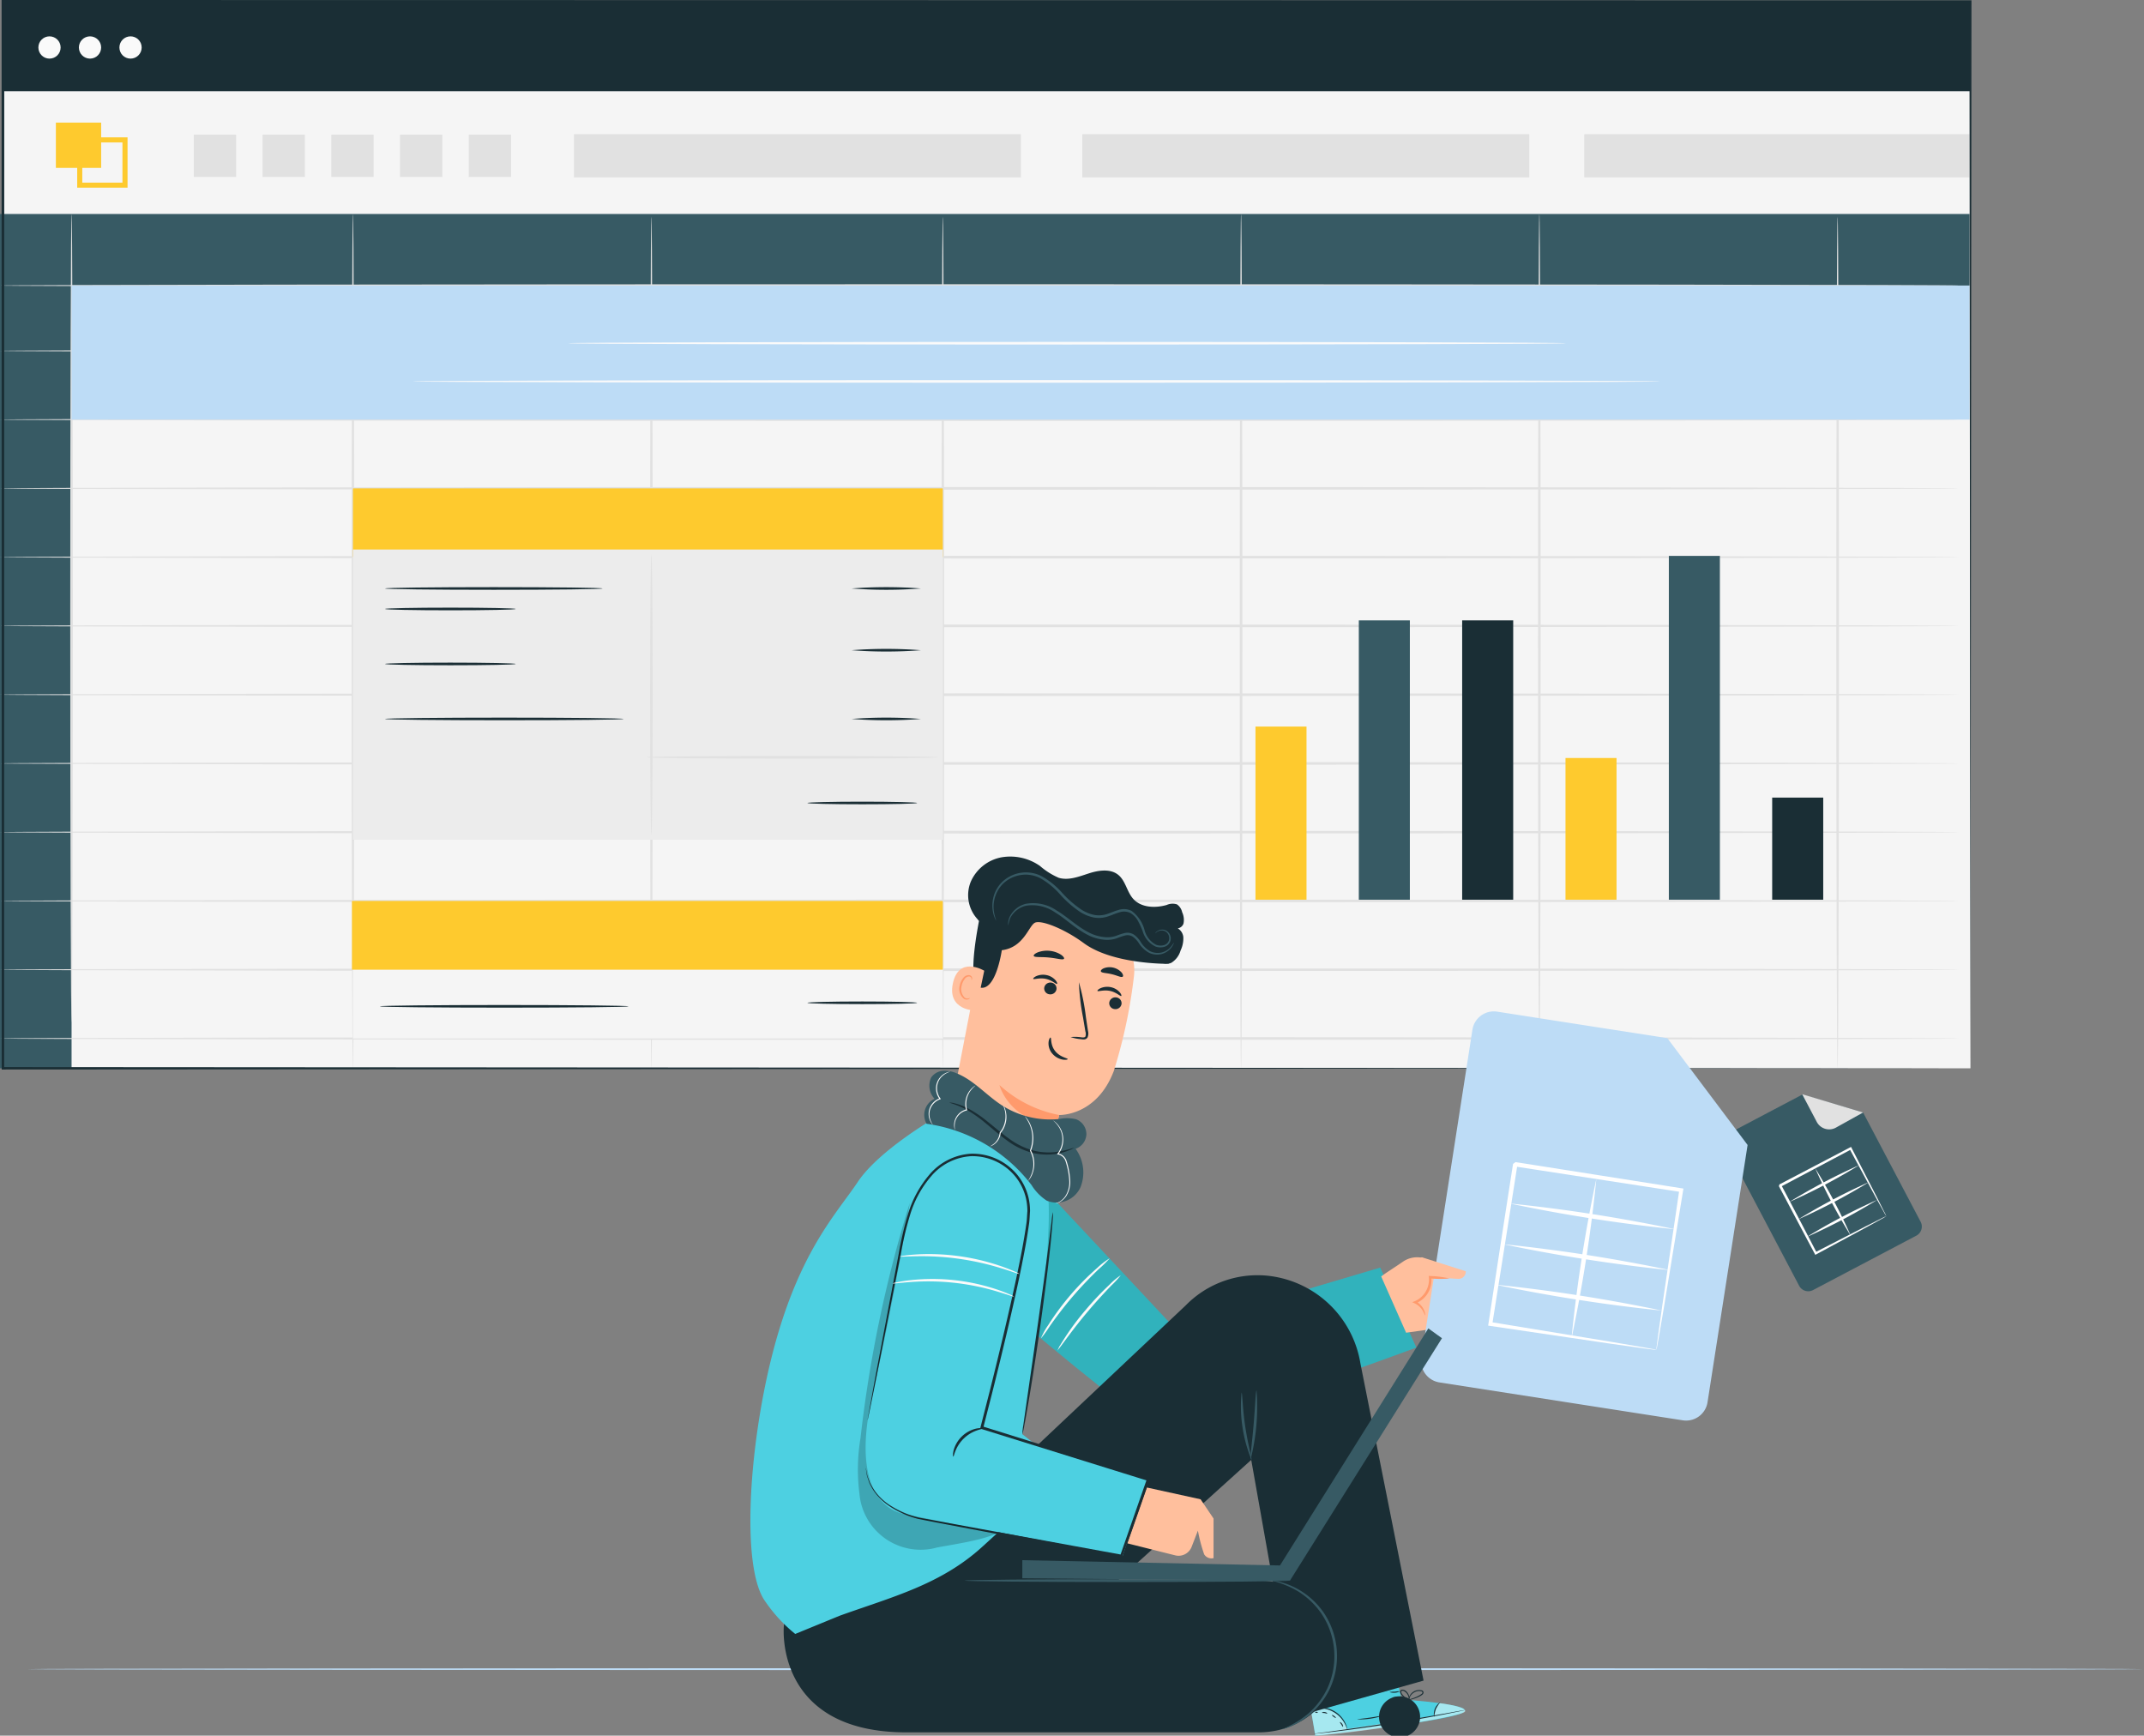 <svg xmlns="http://www.w3.org/2000/svg" width="282" height="228.265" viewBox="0 0 282 228.265">
  <rect x="0" y="0" width="282" height="228.265" fill="#808080" stroke="none"/>
  <g id="Grupo_134147" data-name="Grupo 134147" transform="translate(-1004.176 -2692.867)">
    <g id="Grupo_133822" data-name="Grupo 133822" transform="translate(1007.654 2912.255)">
      <g id="Grupo_133821" data-name="Grupo 133821">
        <path id="Trazado_191558" data-name="Trazado 191558" d="M1286.3,2920.505c0,.069-62.354.126-139.254.126-76.927,0-139.268-.057-139.268-.126s62.341-.127,139.268-.127C1223.95,2920.378,1286.3,2920.435,1286.3,2920.505Z" transform="translate(-1007.783 -2920.378)" fill="#bddcf6"/>
      </g>
    </g>
    <g id="Grupo_133836" data-name="Grupo 133836" transform="translate(1231.014 2836.769)">
      <g id="Grupo_133823" data-name="Grupo 133823" transform="translate(0 0.044)">
        <path id="Trazado_191559" data-name="Trazado 191559" d="M1264.635,2860.7l-13.593,7.16a1.351,1.351,0,0,1-1.825-.566l-9.648-18.315a1.351,1.351,0,0,1,.566-1.825l9.5-5.007,7.993,2.36,7.568,14.368A1.352,1.352,0,0,1,1264.635,2860.7Z" transform="translate(-1239.413 -2842.143)" fill="#375a64"/>
      </g>
      <g id="Grupo_133824" data-name="Grupo 133824" transform="translate(10.203)">
        <path id="Trazado_191560" data-name="Trazado 191560" d="M1249.994,2842.1l1.918,3.639a1.84,1.84,0,0,0,2.487.771l3.611-2.007Z" transform="translate(-1249.994 -2842.097)" fill="#e1e1e1"/>
      </g>
      <g id="Grupo_133835" data-name="Grupo 133835" transform="translate(7.135 6.93)">
        <g id="Grupo_133826" data-name="Grupo 133826">
          <g id="Grupo_133825" data-name="Grupo 133825">
            <path id="Trazado_191561" data-name="Trazado 191561" d="M1260.953,2858.407a7.219,7.219,0,0,1-.382-.652q-.375-.682-1-1.808l-3.453-6.391.2.063-9.261,4.906c-.016.051.138-.445.073-.233v0l0,0,0,.01.01.019.02.039.041.076.08.152.16.3.318.6q.315.6.626,1.191l1.21,2.306c.782,1.5,1.523,2.915,2.2,4.222l-.2-.064,6.713-3.448,1.92-.966a7.623,7.623,0,0,1,.712-.335,5.5,5.5,0,0,1-.624.367l-1.852,1.02-6.726,3.63-.133.072-.072-.136-2.234-4.206-1.218-2.3-.628-1.19-.318-.6-.16-.3-.08-.152-.04-.076-.02-.039-.01-.019-.006-.01,0,0v0c-.066.209.087-.288.072-.237l9.284-4.862.133-.07.068.133c1.378,2.681,2.531,4.927,3.363,6.546l.911,1.814A5.232,5.232,0,0,1,1260.953,2858.407Z" transform="translate(-1246.812 -2849.284)" fill="#fff"/>
          </g>
        </g>
        <g id="Grupo_133828" data-name="Grupo 133828" transform="translate(4.768 2.796)">
          <g id="Grupo_133827" data-name="Grupo 133827">
            <path id="Trazado_191562" data-name="Trazado 191562" d="M1256.461,2861.1a73.083,73.083,0,0,1-4.7-8.921,73.274,73.274,0,0,1,4.7,8.921Z" transform="translate(-1251.757 -2852.183)" fill="#fff"/>
          </g>
        </g>
        <g id="Grupo_133830" data-name="Grupo 133830" transform="translate(3.645 6.95)">
          <g id="Grupo_133829" data-name="Grupo 133829">
            <path id="Trazado_191563" data-name="Trazado 191563" d="M1259.9,2856.5a79.223,79.223,0,0,1-9.308,4.9,79.517,79.517,0,0,1,9.308-4.9Z" transform="translate(-1250.592 -2856.491)" fill="#fff"/>
          </g>
        </g>
        <g id="Grupo_133832" data-name="Grupo 133832" transform="translate(2.553 4.62)">
          <g id="Grupo_133831" data-name="Grupo 133831">
            <path id="Trazado_191564" data-name="Trazado 191564" d="M1258.768,2854.08a79.642,79.642,0,0,1-9.308,4.9,79.725,79.725,0,0,1,9.308-4.9Z" transform="translate(-1249.459 -2854.075)" fill="#fff"/>
          </g>
        </g>
        <g id="Grupo_133834" data-name="Grupo 133834" transform="translate(1.355 2.383)">
          <g id="Grupo_133833" data-name="Grupo 133833">
            <path id="Trazado_191565" data-name="Trazado 191565" d="M1257.456,2851.76a78.485,78.485,0,0,1-9.238,4.867,78.485,78.485,0,0,1,9.238-4.867Z" transform="translate(-1248.217 -2851.755)" fill="#fff"/>
          </g>
        </g>
      </g>
    </g>
    <g id="Grupo_133935" data-name="Grupo 133935" transform="translate(1004.176 2692.867)">
      <g id="Grupo_133934" data-name="Grupo 133934">
        <g id="Grupo_133837" data-name="Grupo 133837" transform="translate(0.385 0.174)">
          <rect id="Rectángulo_41715" data-name="Rectángulo 41715" width="258.79" height="140.321" fill="#f5f5f5"/>
        </g>
        <g id="Grupo_133838" data-name="Grupo 133838" transform="translate(0.385 0.174)">
          <rect id="Rectángulo_41716" data-name="Rectángulo 41716" width="258.79" height="11.818" fill="#1a2e35"/>
        </g>
        <g id="Grupo_133839" data-name="Grupo 133839" transform="translate(5.047 4.781)">
          <circle id="Elipse_4961" data-name="Elipse 4961" cx="1.464" cy="1.464" r="1.464" fill="#fafafa"/>
        </g>
        <g id="Grupo_133840" data-name="Grupo 133840" transform="translate(10.376 4.781)">
          <circle id="Elipse_4962" data-name="Elipse 4962" cx="1.464" cy="1.464" r="1.464" fill="#fafafa"/>
        </g>
        <g id="Grupo_133841" data-name="Grupo 133841" transform="translate(15.706 4.781)">
          <circle id="Elipse_4963" data-name="Elipse 4963" cx="1.464" cy="1.464" r="1.464" fill="#fafafa"/>
        </g>
        <g id="Grupo_133883" data-name="Grupo 133883" transform="translate(0 28.143)">
          <g id="Grupo_133842" data-name="Grupo 133842" transform="translate(0 4.166)">
            <rect id="Rectángulo_41717" data-name="Rectángulo 41717" width="9.414" height="108.186" fill="#375a64"/>
          </g>
          <g id="Grupo_133843" data-name="Grupo 133843" transform="translate(0)">
            <rect id="Rectángulo_41718" data-name="Rectángulo 41718" width="9.414" height="259.061" transform="translate(0 9.413) rotate(-90)" fill="#375a64"/>
          </g>
          <g id="Grupo_133845" data-name="Grupo 133845" transform="translate(9.24 0)">
            <g id="Grupo_133844" data-name="Grupo 133844">
              <path id="Trazado_191566" data-name="Trazado 191566" d="M1013.932,2828.379c-.1,0-.174-23.8-.174-53.161s.078-53.167.174-53.167.175,23.8.175,53.167S1014.028,2828.379,1013.932,2828.379Z" transform="translate(-1013.758 -2722.052)" fill="#e1e1e1"/>
            </g>
          </g>
          <g id="Grupo_133847" data-name="Grupo 133847" transform="translate(46.247 0)">
            <g id="Grupo_133846" data-name="Grupo 133846">
              <path id="Trazado_191567" data-name="Trazado 191567" d="M1052.311,2834.4c-.1,0-.175-25.153-.175-56.173s.078-56.179.175-56.179.175,25.147.175,56.179S1052.407,2834.4,1052.311,2834.4Z" transform="translate(-1052.136 -2722.052)" fill="#e1e1e1"/>
            </g>
          </g>
          <g id="Grupo_133849" data-name="Grupo 133849" transform="translate(85.506 0.371)">
            <g id="Grupo_133848" data-name="Grupo 133848">
              <path id="Trazado_191568" data-name="Trazado 191568" d="M1093.021,2834.418c-.1,0-.173-25.07-.173-55.988s.077-55.994.173-55.994.175,25.065.175,55.994S1093.118,2834.418,1093.021,2834.418Z" transform="translate(-1092.848 -2722.436)" fill="#e1e1e1"/>
            </g>
          </g>
          <g id="Grupo_133851" data-name="Grupo 133851" transform="translate(123.834 0.371)">
            <g id="Grupo_133850" data-name="Grupo 133850">
              <path id="Trazado_191569" data-name="Trazado 191569" d="M1132.77,2834.418c-.1,0-.175-25.07-.175-55.988s.078-55.994.175-55.994.174,25.065.174,55.994S1132.865,2834.418,1132.77,2834.418Z" transform="translate(-1132.595 -2722.436)" fill="#e1e1e1"/>
            </g>
          </g>
          <g id="Grupo_133853" data-name="Grupo 133853" transform="translate(163.065 0)">
            <g id="Grupo_133852" data-name="Grupo 133852">
              <path id="Trazado_191570" data-name="Trazado 191570" d="M1173.453,2834.4c-.1,0-.174-25.153-.174-56.173s.078-56.179.174-56.179.174,25.147.174,56.179S1173.549,2834.4,1173.453,2834.4Z" transform="translate(-1173.279 -2722.052)" fill="#e1e1e1"/>
            </g>
          </g>
          <g id="Grupo_133855" data-name="Grupo 133855" transform="translate(202.297 0)">
            <g id="Grupo_133854" data-name="Grupo 133854">
              <path id="Trazado_191571" data-name="Trazado 191571" d="M1214.138,2834.4c-.1,0-.175-25.153-.175-56.173s.078-56.179.175-56.179.173,25.147.173,56.179S1214.233,2834.4,1214.138,2834.4Z" transform="translate(-1213.963 -2722.052)" fill="#e1e1e1"/>
            </g>
          </g>
          <g id="Grupo_133857" data-name="Grupo 133857" transform="translate(241.528 0.371)">
            <g id="Grupo_133856" data-name="Grupo 133856">
              <path id="Trazado_191572" data-name="Trazado 191572" d="M1254.822,2834.418c-.1,0-.175-25.07-.175-55.988s.078-55.994.175-55.994.174,25.065.174,55.994S1254.918,2834.418,1254.822,2834.418Z" transform="translate(-1254.647 -2722.436)" fill="#e1e1e1"/>
            </g>
          </g>
          <g id="Grupo_133859" data-name="Grupo 133859" transform="translate(0.008 17.824)">
            <g id="Grupo_133858" data-name="Grupo 133858">
              <path id="Trazado_191573" data-name="Trazado 191573" d="M1261.812,2740.709c0,.1-57.677.175-128.808.175-71.156,0-128.819-.078-128.819-.175s57.664-.174,128.819-.174C1204.136,2740.536,1261.812,2740.614,1261.812,2740.709Z" transform="translate(-1004.185 -2740.536)" fill="#e1e1e1"/>
            </g>
          </g>
          <g id="Grupo_133861" data-name="Grupo 133861" transform="translate(0.008 9.239)">
            <g id="Grupo_133860" data-name="Grupo 133860">
              <path id="Trazado_191574" data-name="Trazado 191574" d="M1261.812,2731.807c0,.1-57.677.174-128.808.174-71.156,0-128.819-.078-128.819-.174s57.664-.175,128.819-.175C1204.136,2731.633,1261.812,2731.711,1261.812,2731.807Z" transform="translate(-1004.185 -2731.633)" fill="#e1e1e1"/>
            </g>
          </g>
          <g id="Grupo_133863" data-name="Grupo 133863" transform="translate(0.008 26.868)">
            <g id="Grupo_133862" data-name="Grupo 133862">
              <path id="Trazado_191575" data-name="Trazado 191575" d="M1261.812,2750.088c0,.1-57.677.174-128.808.174-71.156,0-128.819-.078-128.819-.174s57.664-.174,128.819-.174C1204.136,2749.914,1261.812,2749.992,1261.812,2750.088Z" transform="translate(-1004.185 -2749.914)" fill="#e1e1e1"/>
            </g>
          </g>
          <g id="Grupo_133865" data-name="Grupo 133865" transform="translate(0.008 35.911)">
            <g id="Grupo_133864" data-name="Grupo 133864">
              <path id="Trazado_191576" data-name="Trazado 191576" d="M1261.812,2759.465c0,.1-57.677.175-128.808.175-71.156,0-128.819-.078-128.819-.175s57.664-.174,128.819-.174C1204.136,2759.292,1261.812,2759.37,1261.812,2759.465Z" transform="translate(-1004.185 -2759.292)" fill="#e1e1e1"/>
            </g>
          </g>
          <g id="Grupo_133867" data-name="Grupo 133867" transform="translate(0.008 44.954)">
            <g id="Grupo_133866" data-name="Grupo 133866">
              <path id="Trazado_191577" data-name="Trazado 191577" d="M1261.812,2768.844c0,.1-57.677.174-128.808.174-71.156,0-128.819-.078-128.819-.174s57.664-.174,128.819-.174C1204.136,2768.67,1261.812,2768.748,1261.812,2768.844Z" transform="translate(-1004.185 -2768.67)" fill="#e1e1e1"/>
            </g>
          </g>
          <g id="Grupo_133869" data-name="Grupo 133869" transform="translate(0.008 53.997)">
            <g id="Grupo_133868" data-name="Grupo 133868">
              <path id="Trazado_191578" data-name="Trazado 191578" d="M1261.812,2778.221c0,.1-57.677.175-128.808.175-71.156,0-128.819-.078-128.819-.175s57.664-.173,128.819-.173C1204.136,2778.048,1261.812,2778.125,1261.812,2778.221Z" transform="translate(-1004.185 -2778.048)" fill="#e1e1e1"/>
            </g>
          </g>
          <g id="Grupo_133871" data-name="Grupo 133871" transform="translate(0.008 63.04)">
            <g id="Grupo_133870" data-name="Grupo 133870">
              <path id="Trazado_191579" data-name="Trazado 191579" d="M1261.812,2787.6c0,.1-57.677.175-128.808.175-71.156,0-128.819-.078-128.819-.175s57.664-.174,128.819-.174C1204.136,2787.426,1261.812,2787.5,1261.812,2787.6Z" transform="translate(-1004.185 -2787.426)" fill="#e1e1e1"/>
            </g>
          </g>
          <g id="Grupo_133873" data-name="Grupo 133873" transform="translate(0.008 72.083)">
            <g id="Grupo_133872" data-name="Grupo 133872">
              <path id="Trazado_191580" data-name="Trazado 191580" d="M1261.812,2796.977c0,.1-57.677.175-128.808.175-71.156,0-128.819-.078-128.819-.175s57.664-.173,128.819-.173C1204.136,2796.8,1261.812,2796.881,1261.812,2796.977Z" transform="translate(-1004.185 -2796.804)" fill="#e1e1e1"/>
            </g>
          </g>
          <g id="Grupo_133875" data-name="Grupo 133875" transform="translate(0.008 81.125)">
            <g id="Grupo_133874" data-name="Grupo 133874">
              <path id="Trazado_191581" data-name="Trazado 191581" d="M1261.812,2806.355c0,.1-57.677.174-128.808.174-71.156,0-128.819-.078-128.819-.174s57.664-.175,128.819-.175C1204.136,2806.181,1261.812,2806.259,1261.812,2806.355Z" transform="translate(-1004.185 -2806.181)" fill="#e1e1e1"/>
            </g>
          </g>
          <g id="Grupo_133877" data-name="Grupo 133877" transform="translate(0.008 90.169)">
            <g id="Grupo_133876" data-name="Grupo 133876">
              <path id="Trazado_191582" data-name="Trazado 191582" d="M1261.812,2815.733c0,.1-57.677.174-128.808.174-71.156,0-128.819-.077-128.819-.174s57.664-.174,128.819-.174C1204.136,2815.559,1261.812,2815.637,1261.812,2815.733Z" transform="translate(-1004.185 -2815.559)" fill="#e1e1e1"/>
            </g>
          </g>
          <g id="Grupo_133879" data-name="Grupo 133879" transform="translate(0.008 99.212)">
            <g id="Grupo_133878" data-name="Grupo 133878">
              <path id="Trazado_191583" data-name="Trazado 191583" d="M1261.812,2825.111c0,.1-57.677.174-128.808.174-71.156,0-128.819-.077-128.819-.174s57.664-.175,128.819-.175C1204.136,2824.937,1261.812,2825.015,1261.812,2825.111Z" transform="translate(-1004.185 -2824.937)" fill="#e1e1e1"/>
            </g>
          </g>
          <g id="Grupo_133881" data-name="Grupo 133881" transform="translate(0.008 108.255)">
            <g id="Grupo_133880" data-name="Grupo 133880">
              <path id="Trazado_191584" data-name="Trazado 191584" d="M1261.812,2834.49c0,.1-57.677.174-128.808.174-71.156,0-128.819-.078-128.819-.174s57.664-.175,128.819-.175C1204.136,2834.315,1261.812,2834.393,1261.812,2834.49Z" transform="translate(-1004.185 -2834.315)" fill="#e1e1e1"/>
            </g>
          </g>
          <g id="Grupo_133882" data-name="Grupo 133882" transform="translate(9.413 9.413)">
            <rect id="Rectángulo_41719" data-name="Rectángulo 41719" width="249.647" height="17.628" fill="#bddcf6"/>
          </g>
        </g>
        <g id="Grupo_133885" data-name="Grupo 133885" transform="translate(74.735 44.964)">
          <g id="Grupo_133884" data-name="Grupo 133884">
            <path id="Trazado_191585" data-name="Trazado 191585" d="M1212.892,2739.67c0,.1-29.376.174-65.6.174s-65.61-.077-65.61-.174,29.369-.175,65.61-.175S1212.892,2739.574,1212.892,2739.67Z" transform="translate(-1081.678 -2739.496)" fill="#fafafa"/>
          </g>
        </g>
        <g id="Grupo_133887" data-name="Grupo 133887" transform="translate(54.284 49.987)">
          <g id="Grupo_133886" data-name="Grupo 133886">
            <path id="Trazado_191586" data-name="Trazado 191586" d="M1224.562,2744.878c0,.1-36.736.175-82.042.175-45.322,0-82.05-.078-82.05-.175s36.728-.173,82.05-.173C1187.827,2744.705,1224.562,2744.783,1224.562,2744.878Z" transform="translate(-1060.47 -2744.705)" fill="#fafafa"/>
          </g>
        </g>
        <g id="Grupo_133888" data-name="Grupo 133888" transform="translate(46.422 64.227)">
          <rect id="Rectángulo_41720" data-name="Rectángulo 41720" width="77.586" height="9.043" fill="#feca2e"/>
        </g>
        <g id="Grupo_133889" data-name="Grupo 133889" transform="translate(46.422 72.268)">
          <rect id="Rectángulo_41721" data-name="Rectángulo 41721" width="77.586" height="38.165" fill="#ececec"/>
        </g>
        <g id="Grupo_133891" data-name="Grupo 133891" transform="translate(50.648 77.218)">
          <g id="Grupo_133890" data-name="Grupo 133890">
            <path id="Trazado_191587" data-name="Trazado 191587" d="M1085.3,2773.118c0,.1-6.4.174-14.3.174s-14.3-.078-14.3-.174,6.4-.174,14.3-.174S1085.3,2773.022,1085.3,2773.118Z" transform="translate(-1056.7 -2772.944)" fill="#1a2e35"/>
          </g>
        </g>
        <g id="Grupo_133893" data-name="Grupo 133893" transform="translate(50.648 87.145)">
          <g id="Grupo_133892" data-name="Grupo 133892">
            <path id="Trazado_191588" data-name="Trazado 191588" d="M1073.877,2783.412c0,.1-3.846.175-8.588.175s-8.589-.078-8.589-.175,3.845-.174,8.589-.174S1073.877,2783.317,1073.877,2783.412Z" transform="translate(-1056.7 -2783.239)" fill="#1a2e35"/>
          </g>
        </g>
        <g id="Grupo_133895" data-name="Grupo 133895" transform="translate(50.648 94.376)">
          <g id="Grupo_133894" data-name="Grupo 133894">
            <path id="Trazado_191589" data-name="Trazado 191589" d="M1088.06,2790.911c0,.1-7.021.174-15.679.174s-15.681-.078-15.681-.174,7.019-.174,15.681-.174S1088.06,2790.815,1088.06,2790.911Z" transform="translate(-1056.7 -2790.737)" fill="#1a2e35"/>
          </g>
        </g>
        <g id="Grupo_133897" data-name="Grupo 133897" transform="translate(50.648 79.915)">
          <g id="Grupo_133896" data-name="Grupo 133896">
            <path id="Trazado_191590" data-name="Trazado 191590" d="M1073.877,2775.915c0,.1-3.846.175-8.588.175s-8.589-.078-8.589-.175,3.845-.174,8.589-.174S1073.877,2775.818,1073.877,2775.915Z" transform="translate(-1056.7 -2775.741)" fill="#1a2e35"/>
          </g>
        </g>
        <g id="Grupo_133899" data-name="Grupo 133899" transform="translate(112.007 77.218)">
          <g id="Grupo_133898" data-name="Grupo 133898">
            <path id="Trazado_191591" data-name="Trazado 191591" d="M1129.451,2773.118a59.746,59.746,0,0,1-9.121,0,60,60,0,0,1,9.121,0Z" transform="translate(-1120.33 -2772.944)" fill="#1a2e35"/>
          </g>
        </g>
        <g id="Grupo_133901" data-name="Grupo 133901" transform="translate(112.007 85.337)">
          <g id="Grupo_133900" data-name="Grupo 133900">
            <path id="Trazado_191592" data-name="Trazado 191592" d="M1129.451,2781.538a59.914,59.914,0,0,1-9.121,0,59.746,59.746,0,0,1,9.121,0Z" transform="translate(-1120.33 -2781.364)" fill="#1a2e35"/>
          </g>
        </g>
        <g id="Grupo_133903" data-name="Grupo 133903" transform="translate(112.007 94.376)">
          <g id="Grupo_133902" data-name="Grupo 133902">
            <path id="Trazado_191593" data-name="Trazado 191593" d="M1129.451,2790.911a59.746,59.746,0,0,1-9.121,0,60,60,0,0,1,9.121,0Z" transform="translate(-1120.33 -2790.737)" fill="#1a2e35"/>
          </g>
        </g>
        <g id="Grupo_133905" data-name="Grupo 133905" transform="translate(106.204 105.427)">
          <g id="Grupo_133904" data-name="Grupo 133904">
            <path id="Trazado_191594" data-name="Trazado 191594" d="M1128.735,2802.371c0,.1-3.229.174-7.211.174s-7.212-.077-7.212-.174,3.229-.174,7.212-.174S1128.735,2802.275,1128.735,2802.371Z" transform="translate(-1114.312 -2802.197)" fill="#1a2e35"/>
          </g>
        </g>
        <g id="Grupo_133907" data-name="Grupo 133907" transform="translate(85.506 72.94)">
          <g id="Grupo_133906" data-name="Grupo 133906">
            <path id="Trazado_191595" data-name="Trazado 191595" d="M1093.021,2805.34c-.1,0-.173-8.246-.173-18.415s.077-18.417.173-18.417.175,8.243.175,18.417S1093.118,2805.34,1093.021,2805.34Z" transform="translate(-1092.848 -2768.508)" fill="#e1e1e1"/>
          </g>
        </g>
        <g id="Grupo_133909" data-name="Grupo 133909" transform="translate(85.046 99.423)">
          <g id="Grupo_133908" data-name="Grupo 133908">
            <path id="Trazado_191596" data-name="Trazado 191596" d="M1130.684,2796.144c0,.1-8.578.175-19.156.175s-19.158-.078-19.158-.175,8.576-.174,19.158-.174S1130.684,2796.049,1130.684,2796.144Z" transform="translate(-1092.371 -2795.971)" fill="#e1e1e1"/>
          </g>
        </g>
        <g id="Grupo_133910" data-name="Grupo 133910" transform="translate(46.422 127.193)">
          <rect id="Rectángulo_41722" data-name="Rectángulo 41722" width="77.586" height="9.379" fill="#f5f5f5"/>
        </g>
        <g id="Grupo_133911" data-name="Grupo 133911" transform="translate(46.294 118.486)">
          <rect id="Rectángulo_41723" data-name="Rectángulo 41723" width="77.714" height="9.043" fill="#feca2e"/>
        </g>
        <g id="Grupo_133913" data-name="Grupo 133913" transform="translate(49.969 132.171)">
          <g id="Grupo_133912" data-name="Grupo 133912">
            <path id="Trazado_191597" data-name="Trazado 191597" d="M1088.69,2830.106c0,.1-7.32.174-16.347.174s-16.349-.078-16.349-.174,7.318-.174,16.349-.174S1088.69,2830.01,1088.69,2830.106Z" transform="translate(-1055.995 -2829.932)" fill="#1a2e35"/>
          </g>
        </g>
        <g id="Grupo_133915" data-name="Grupo 133915" transform="translate(106.204 131.708)">
          <g id="Grupo_133914" data-name="Grupo 133914">
            <path id="Trazado_191598" data-name="Trazado 191598" d="M1128.735,2829.626c0,.1-3.229.174-7.211.174s-7.212-.078-7.212-.174,3.229-.174,7.212-.174S1128.735,2829.53,1128.735,2829.626Z" transform="translate(-1114.312 -2829.452)" fill="#1a2e35"/>
          </g>
        </g>
        <g id="Grupo_133916" data-name="Grupo 133916" transform="translate(165.132 95.553)">
          <rect id="Rectángulo_41724" data-name="Rectángulo 41724" width="6.714" height="22.77" fill="#feca2e"/>
        </g>
        <g id="Grupo_133917" data-name="Grupo 133917" transform="translate(205.91 99.688)">
          <rect id="Rectángulo_41725" data-name="Rectángulo 41725" width="6.714" height="18.635" fill="#feca2e"/>
        </g>
        <g id="Grupo_133918" data-name="Grupo 133918" transform="translate(233.095 104.895)">
          <rect id="Rectángulo_41726" data-name="Rectángulo 41726" width="6.714" height="13.428" fill="#1a2e35"/>
        </g>
        <g id="Grupo_133919" data-name="Grupo 133919" transform="translate(178.725 81.588)">
          <rect id="Rectángulo_41727" data-name="Rectángulo 41727" width="6.714" height="36.736" fill="#375a64"/>
        </g>
        <g id="Grupo_133920" data-name="Grupo 133920" transform="translate(192.318 81.588)">
          <rect id="Rectángulo_41728" data-name="Rectángulo 41728" width="6.714" height="36.736" fill="#1a2e35"/>
        </g>
        <g id="Grupo_133921" data-name="Grupo 133921" transform="translate(219.503 73.108)">
          <rect id="Rectángulo_41729" data-name="Rectángulo 41729" width="6.714" height="45.215" fill="#375a64"/>
        </g>
        <g id="Grupo_133922" data-name="Grupo 133922" transform="translate(7.351 16.126)">
          <rect id="Rectángulo_41730" data-name="Rectángulo 41730" width="5.953" height="5.953" fill="#feca2e"/>
        </g>
        <g id="Grupo_133923" data-name="Grupo 133923" transform="translate(10.154 18.062)">
          <path id="Trazado_191599" data-name="Trazado 191599" d="M1021.328,2718.22h-6.622V2711.6h6.622Zm-5.954-.668h5.285v-5.285h-5.285Z" transform="translate(-1014.706 -2711.598)" fill="#feca2e"/>
        </g>
        <g id="Grupo_133924" data-name="Grupo 133924" transform="translate(25.495 17.707)">
          <rect id="Rectángulo_41731" data-name="Rectángulo 41731" width="5.564" height="5.564" fill="#e1e1e1"/>
        </g>
        <g id="Grupo_133925" data-name="Grupo 133925" transform="translate(34.536 17.707)">
          <rect id="Rectángulo_41732" data-name="Rectángulo 41732" width="5.564" height="5.564" fill="#e1e1e1"/>
        </g>
        <g id="Grupo_133926" data-name="Grupo 133926" transform="translate(43.576 17.707)">
          <rect id="Rectángulo_41733" data-name="Rectángulo 41733" width="5.564" height="5.564" fill="#e1e1e1"/>
        </g>
        <g id="Grupo_133927" data-name="Grupo 133927" transform="translate(52.617 17.707)">
          <rect id="Rectángulo_41734" data-name="Rectángulo 41734" width="5.564" height="5.564" fill="#e1e1e1"/>
        </g>
        <g id="Grupo_133928" data-name="Grupo 133928" transform="translate(61.658 17.707)">
          <rect id="Rectángulo_41735" data-name="Rectángulo 41735" width="5.564" height="5.564" fill="#e1e1e1"/>
        </g>
        <g id="Grupo_133929" data-name="Grupo 133929" transform="translate(75.494 17.65)">
          <rect id="Rectángulo_41736" data-name="Rectángulo 41736" width="58.79" height="5.678" fill="#e1e1e1"/>
        </g>
        <g id="Grupo_133930" data-name="Grupo 133930" transform="translate(142.353 17.65)">
          <rect id="Rectángulo_41737" data-name="Rectángulo 41737" width="58.79" height="5.678" fill="#e1e1e1"/>
        </g>
        <g id="Grupo_133931" data-name="Grupo 133931" transform="translate(208.374 17.65)">
          <rect id="Rectángulo_41738" data-name="Rectángulo 41738" width="50.687" height="5.678" fill="#e1e1e1"/>
        </g>
        <g id="Grupo_133933" data-name="Grupo 133933" transform="translate(0.211)">
          <g id="Grupo_133932" data-name="Grupo 133932">
            <path id="Trazado_191600" data-name="Trazado 191600" d="M1263.359,2833.362c0-1.057-.05-54-.132-140.321l.132.132-258.771.042h-.018l.174-.174c0,49.58-.008,97.046-.011,140.321l-.163-.163,258.789.163-258.789.163h-.163v-.163c0-43.275-.008-90.74-.012-140.321v-.175h.193l258.771.042h.132v.132C1263.41,2779.358,1263.36,2832.306,1263.359,2833.362Z" transform="translate(-1004.395 -2692.867)" fill="#1a2e35"/>
          </g>
        </g>
      </g>
    </g>
    <g id="Grupo_133941" data-name="Grupo 133941" transform="translate(1137.184 2848.305)">
      <g id="Grupo_133936" data-name="Grupo 133936">
        <path id="Trazado_191601" data-name="Trazado 191601" d="M1145.608,2854.06l18.035,19.265,27-8,4.752,10.521s-31.316,11.65-34.056,10.591-19.225-15.048-19.225-15.048Z" transform="translate(-1142.109 -2854.06)" fill="#31b2bc"/>
      </g>
      <g id="Grupo_133938" data-name="Grupo 133938" transform="translate(6.07 12.27)">
        <g id="Grupo_133937" data-name="Grupo 133937">
          <path id="Trazado_191602" data-name="Trazado 191602" d="M1156.742,2866.786a12.473,12.473,0,0,1-1.276,1.385c-.8.836-1.9,2.007-3.037,3.358-1.872,2.206-3.269,4.217-3.749,4.819l-.277.347.188-.393c.089-.187.139-.27.155-.263s0,.1-.062.3l-.089-.045a33.922,33.922,0,0,1,3.567-4.99,39.037,39.037,0,0,1,3.13-3.307A8.519,8.519,0,0,1,1156.742,2866.786Z" transform="translate(-1148.404 -2866.784)" fill="#fafafa"/>
        </g>
      </g>
      <g id="Grupo_133940" data-name="Grupo 133940" transform="translate(3.888 10.041)">
        <g id="Grupo_133939" data-name="Grupo 133939">
          <path id="Trazado_191603" data-name="Trazado 191603" d="M1155.21,2864.474a15.945,15.945,0,0,1-1.462,1.436c-.912.873-2.138,2.112-3.391,3.57s-2.291,2.859-3.015,3.893a16.215,16.215,0,0,1-1.2,1.662,9.561,9.561,0,0,1,.993-1.8,34.893,34.893,0,0,1,6.445-7.507A9.53,9.53,0,0,1,1155.21,2864.474Z" transform="translate(-1146.141 -2864.472)" fill="#fafafa"/>
        </g>
      </g>
    </g>
    <g id="Grupo_134028" data-name="Grupo 134028" transform="translate(1176.398 2914.273)">
      <g id="Grupo_134027" data-name="Grupo 134027">
        <g id="Grupo_134026" data-name="Grupo 134026">
          <g id="Grupo_134025" data-name="Grupo 134025">
            <g id="Grupo_133950" data-name="Grupo 133950">
              <g id="Grupo_133945" data-name="Grupo 133945">
                <g id="Grupo_133944" data-name="Grupo 133944">
                  <g id="Grupo_133943" data-name="Grupo 133943">
                    <g id="Grupo_133942" data-name="Grupo 133942">
                      <path id="Trazado_191604" data-name="Trazado 191604" d="M1194.888,2924.563l-.446-2.092-11.667,2.3.777,4.556.734-.069c3.261-.333,16.561-1.926,18.619-2.924C1205.2,2925.224,1194.888,2924.563,1194.888,2924.563Z" transform="translate(-1182.775 -2922.471)" fill="#4dd0e1"/>
                    </g>
                  </g>
                </g>
              </g>
              <g id="Grupo_133949" data-name="Grupo 133949" transform="translate(0.19 3.221)" opacity="0.5">
                <g id="Grupo_133948" data-name="Grupo 133948">
                  <g id="Grupo_133947" data-name="Grupo 133947">
                    <g id="Grupo_133946" data-name="Grupo 133946">
                      <path id="Trazado_191605" data-name="Trazado 191605" d="M1187.792,2928.684a4.183,4.183,0,0,0-1.827-2.347,3.46,3.46,0,0,0-2.993-.334l.573,3.278Z" transform="translate(-1182.972 -2925.811)" fill="#fff"/>
                    </g>
                  </g>
                </g>
              </g>
            </g>
            <g id="Grupo_133954" data-name="Grupo 133954" transform="translate(0.754 2.588)">
              <g id="Grupo_133953" data-name="Grupo 133953">
                <g id="Grupo_133952" data-name="Grupo 133952">
                  <g id="Grupo_133951" data-name="Grupo 133951" opacity="0.5">
                    <path id="Trazado_191606" data-name="Trazado 191606" d="M1199.982,2925.155s3.648.452,3.3,1.1-13.724,2.759-19.706,3.175l-.023-.264,15.627-2.334S1199.3,2925.292,1199.982,2925.155Z" transform="translate(-1183.557 -2925.155)" fill="#fff"/>
                  </g>
                </g>
              </g>
            </g>
            <g id="Grupo_133959" data-name="Grupo 133959" transform="translate(0.569 3.488)">
              <g id="Grupo_133958" data-name="Grupo 133958">
                <g id="Grupo_133957" data-name="Grupo 133957">
                  <g id="Grupo_133956" data-name="Grupo 133956">
                    <g id="Grupo_133955" data-name="Grupo 133955">
                      <path id="Trazado_191607" data-name="Trazado 191607" d="M1183.365,2929.216a1,1,0,0,0,.205-.01l.584-.056,2.144-.246c1.809-.219,4.3-.555,7.052-.988s5.226-.878,7.015-1.225l2.116-.425.573-.125a1.129,1.129,0,0,0,.2-.053,1.071,1.071,0,0,0-.2.025l-.579.1-2.123.38c-1.794.321-4.274.75-7.019,1.183s-5.237.784-7.042,1.029l-2.138.29-.582.083A1.175,1.175,0,0,0,1183.365,2929.216Z" transform="translate(-1183.365 -2926.088)" fill="#1a2e35"/>
                    </g>
                  </g>
                </g>
              </g>
            </g>
            <g id="Grupo_133964" data-name="Grupo 133964" transform="translate(16.35 2.431)">
              <g id="Grupo_133963" data-name="Grupo 133963">
                <g id="Grupo_133962" data-name="Grupo 133962">
                  <g id="Grupo_133961" data-name="Grupo 133961">
                    <g id="Grupo_133960" data-name="Grupo 133960">
                      <path id="Trazado_191608" data-name="Trazado 191608" d="M1199.787,2927a4.868,4.868,0,0,1,.237-1.079,4.923,4.923,0,0,1,.6-.93,1.915,1.915,0,0,0-.834,2.01Z" transform="translate(-1199.73 -2924.992)" fill="#1a2e35"/>
                    </g>
                  </g>
                </g>
              </g>
            </g>
            <g id="Grupo_133969" data-name="Grupo 133969" transform="translate(12.663 2.162)">
              <g id="Grupo_133968" data-name="Grupo 133968">
                <g id="Grupo_133967" data-name="Grupo 133967">
                  <g id="Grupo_133966" data-name="Grupo 133966">
                    <g id="Grupo_133965" data-name="Grupo 133965">
                      <path id="Trazado_191609" data-name="Trazado 191609" d="M1195.916,2925.787c.037.016.171-.212.3-.508s.2-.55.166-.565-.17.211-.3.508S1195.879,2925.771,1195.916,2925.787Z" transform="translate(-1195.906 -2924.713)" fill="#1a2e35"/>
                    </g>
                  </g>
                </g>
              </g>
            </g>
            <g id="Grupo_133974" data-name="Grupo 133974" transform="translate(11.639 2.109)">
              <g id="Grupo_133973" data-name="Grupo 133973">
                <g id="Grupo_133972" data-name="Grupo 133972">
                  <g id="Grupo_133971" data-name="Grupo 133971">
                    <g id="Grupo_133970" data-name="Grupo 133970">
                      <path id="Trazado_191610" data-name="Trazado 191610" d="M1194.85,2925.433c.031.025.2-.127.369-.341s.288-.406.258-.431-.2.127-.37.34S1194.819,2925.408,1194.85,2925.433Z" transform="translate(-1194.845 -2924.658)" fill="#1a2e35"/>
                    </g>
                  </g>
                </g>
              </g>
            </g>
            <g id="Grupo_133979" data-name="Grupo 133979" transform="translate(10.869 1.668)">
              <g id="Grupo_133978" data-name="Grupo 133978">
                <g id="Grupo_133977" data-name="Grupo 133977">
                  <g id="Grupo_133976" data-name="Grupo 133976">
                    <g id="Grupo_133975" data-name="Grupo 133975">
                      <path id="Trazado_191611" data-name="Trazado 191611" d="M1194.047,2924.406a2.7,2.7,0,1,0,.6-.161A1.421,1.421,0,0,0,1194.047,2924.406Z" transform="translate(-1194.047 -2924.201)" fill="#1a2e35"/>
                    </g>
                  </g>
                </g>
              </g>
            </g>
            <g id="Grupo_133984" data-name="Grupo 133984" transform="translate(10.54 0.999)">
              <g id="Grupo_133983" data-name="Grupo 133983">
                <g id="Grupo_133982" data-name="Grupo 133982">
                  <g id="Grupo_133981" data-name="Grupo 133981">
                    <g id="Grupo_133980" data-name="Grupo 133980">
                      <path id="Trazado_191612" data-name="Trazado 191612" d="M1193.7,2923.633a1.745,1.745,0,0,0,1.4-.115,3.839,3.839,0,0,0-.7.063A3.927,3.927,0,0,0,1193.7,2923.633Z" transform="translate(-1193.705 -2923.507)" fill="#1a2e35"/>
                    </g>
                  </g>
                </g>
              </g>
            </g>
            <g id="Grupo_133989" data-name="Grupo 133989" transform="translate(12.908 0.846)">
              <g id="Grupo_133988" data-name="Grupo 133988">
                <g id="Grupo_133987" data-name="Grupo 133987">
                  <g id="Grupo_133986" data-name="Grupo 133986">
                    <g id="Grupo_133985" data-name="Grupo 133985">
                      <path id="Trazado_191613" data-name="Trazado 191613" d="M1196.161,2924.653a2.185,2.185,0,0,0,.752-.124,4.454,4.454,0,0,0,.773-.3,2.206,2.206,0,0,0,.429-.261.411.411,0,0,0,.15-.263.3.3,0,0,0-.162-.283,1.4,1.4,0,0,0-1.643.673,1.367,1.367,0,0,0-.167.542.438.438,0,0,0,.013.206,2.192,2.192,0,0,1,.242-.7,1.37,1.37,0,0,1,.577-.519,1.177,1.177,0,0,1,.907-.081c.134.07.109.218-.011.318a2.242,2.242,0,0,1-.394.247,5.2,5.2,0,0,1-.743.325C1196.444,2924.584,1196.157,2924.629,1196.161,2924.653Z" transform="translate(-1196.161 -2923.349)" fill="#1a2e35"/>
                    </g>
                  </g>
                </g>
              </g>
            </g>
            <g id="Grupo_133994" data-name="Grupo 133994" transform="translate(11.939 0.806)">
              <g id="Grupo_133993" data-name="Grupo 133993">
                <g id="Grupo_133992" data-name="Grupo 133992">
                  <g id="Grupo_133991" data-name="Grupo 133991">
                    <g id="Grupo_133990" data-name="Grupo 133990">
                      <path id="Trazado_191614" data-name="Trazado 191614" d="M1196.326,2924.658a.75.75,0,0,0,0-.536,1.25,1.25,0,0,0-.293-.518.765.765,0,0,0-.687-.284.3.3,0,0,0-.177.384.826.826,0,0,0,.181.316,2.291,2.291,0,0,0,.428.4,1.092,1.092,0,0,0,.479.237c.01-.02-.172-.112-.417-.317a2.582,2.582,0,0,1-.387-.4c-.129-.143-.245-.417-.062-.481.186-.048.408.109.547.241a1.269,1.269,0,0,1,.29.456A2.754,2.754,0,0,1,1196.326,2924.658Z" transform="translate(-1195.156 -2923.307)" fill="#1a2e35"/>
                    </g>
                  </g>
                </g>
              </g>
            </g>
            <g id="Grupo_133999" data-name="Grupo 133999" transform="translate(0.302 3.151)">
              <g id="Grupo_133998" data-name="Grupo 133998">
                <g id="Grupo_133997" data-name="Grupo 133997">
                  <g id="Grupo_133996" data-name="Grupo 133996">
                    <g id="Grupo_133995" data-name="Grupo 133995">
                      <path id="Trazado_191615" data-name="Trazado 191615" d="M1183.088,2925.96c.007.026.331-.085.87-.106a3.719,3.719,0,0,1,3.456,1.961c.259.474.329.809.355.8a.688.688,0,0,0-.038-.236,3.12,3.12,0,0,0-.227-.612,3.607,3.607,0,0,0-3.552-2.015,3.1,3.1,0,0,0-.642.119A.727.727,0,0,0,1183.088,2925.96Z" transform="translate(-1183.088 -2925.739)" fill="#1a2e35"/>
                    </g>
                  </g>
                </g>
              </g>
            </g>
            <g id="Grupo_134004" data-name="Grupo 134004" transform="translate(6.305 4.203)">
              <g id="Grupo_134003" data-name="Grupo 134003">
                <g id="Grupo_134002" data-name="Grupo 134002">
                  <g id="Grupo_134001" data-name="Grupo 134001">
                    <g id="Grupo_134000" data-name="Grupo 134000">
                      <path id="Trazado_191616" data-name="Trazado 191616" d="M1189.313,2927.344a9.736,9.736,0,0,0,3.43-.508c-.01-.041-.769.127-1.714.266S1189.311,2927.3,1189.313,2927.344Z" transform="translate(-1189.313 -2926.83)" fill="#1a2e35"/>
                    </g>
                  </g>
                </g>
              </g>
            </g>
            <g id="Grupo_134009" data-name="Grupo 134009" transform="translate(4.004 5.07)">
              <g id="Grupo_134008" data-name="Grupo 134008">
                <g id="Grupo_134007" data-name="Grupo 134007">
                  <g id="Grupo_134006" data-name="Grupo 134006">
                    <g id="Grupo_134005" data-name="Grupo 134005">
                      <path id="Trazado_191617" data-name="Trazado 191617" d="M1186.931,2927.736c-.024.034.089.152.194.316s.174.312.213.3.032-.195-.093-.382S1186.952,2927.7,1186.931,2927.736Z" transform="translate(-1186.927 -2927.729)" fill="#1a2e35"/>
                    </g>
                  </g>
                </g>
              </g>
            </g>
            <g id="Grupo_134014" data-name="Grupo 134014" transform="translate(2.968 4.128)">
              <g id="Grupo_134013" data-name="Grupo 134013">
                <g id="Grupo_134012" data-name="Grupo 134012">
                  <g id="Grupo_134011" data-name="Grupo 134011">
                    <g id="Grupo_134010" data-name="Grupo 134010">
                      <path id="Trazado_191618" data-name="Trazado 191618" d="M1185.857,2926.761c-.023.032.071.142.212.246s.274.162.3.13-.071-.142-.212-.246S1185.88,2926.729,1185.857,2926.761Z" transform="translate(-1185.853 -2926.752)" fill="#1a2e35"/>
                    </g>
                  </g>
                </g>
              </g>
            </g>
            <g id="Grupo_134019" data-name="Grupo 134019" transform="translate(1.654 3.736)">
              <g id="Grupo_134018" data-name="Grupo 134018">
                <g id="Grupo_134017" data-name="Grupo 134017">
                  <g id="Grupo_134016" data-name="Grupo 134016">
                    <g id="Grupo_134015" data-name="Grupo 134015">
                      <path id="Trazado_191619" data-name="Trazado 191619" d="M1184.492,2926.45c.014.039.17.012.352.045s.32.106.346.074-.1-.177-.322-.215S1184.475,2926.416,1184.492,2926.45Z" transform="translate(-1184.491 -2926.346)" fill="#1a2e35"/>
                    </g>
                  </g>
                </g>
              </g>
            </g>
            <g id="Grupo_134024" data-name="Grupo 134024" transform="translate(0.737 3.707)">
              <g id="Grupo_134023" data-name="Grupo 134023">
                <g id="Grupo_134022" data-name="Grupo 134022">
                  <g id="Grupo_134021" data-name="Grupo 134021">
                    <g id="Grupo_134020" data-name="Grupo 134020">
                      <path id="Trazado_191620" data-name="Trazado 191620" d="M1183.54,2926.356c-.009.039.068.088.172.11s.193.01.2-.03-.068-.087-.172-.11S1183.548,2926.317,1183.54,2926.356Z" transform="translate(-1183.539 -2926.315)" fill="#1a2e35"/>
                    </g>
                  </g>
                </g>
              </g>
            </g>
          </g>
        </g>
      </g>
    </g>
    <g id="Grupo_134040" data-name="Grupo 134040" transform="translate(1107.252 2860.576)">
      <g id="Grupo_134037" data-name="Grupo 134037">
        <g id="Grupo_134029" data-name="Grupo 134029" transform="translate(12.757)">
          <path id="Trazado_191621" data-name="Trazado 191621" d="M1124.3,2908.589l40.12-37.833a13.19,13.19,0,0,1,9.432-3.97h0q.395,0,.8.02a13.829,13.829,0,0,1,12.754,11.609l8.3,41.685-16.678,4.708-5.989-33.734-19.809,17.9Z" transform="translate(-1124.298 -2866.786)" fill="#1a2e35"/>
        </g>
        <g id="Grupo_134030" data-name="Grupo 134030" transform="translate(0 40.162)">
          <path id="Trazado_191622" data-name="Trazado 191622" d="M1111.143,2914.032c-.17.479-1.281,14.36,16.067,14.36h46.353c5.867,0,10.623-4.468,10.623-9.979h0c0-5.511-4.756-9.978-10.623-9.978h-43.158a11.2,11.2,0,0,0-4.47.927Z" transform="translate(-1111.069 -2908.435)" fill="#1a2e35"/>
        </g>
        <g id="Grupo_134032" data-name="Grupo 134032" transform="translate(23.829 39.976)">
          <g id="Grupo_134031" data-name="Grupo 134031">
            <path id="Trazado_191623" data-name="Trazado 191623" d="M1178.544,2908.428c0,.1-9.574.186-21.381.186s-21.382-.084-21.382-.186,9.572-.186,21.382-.186S1178.544,2908.326,1178.544,2908.428Z" transform="translate(-1135.78 -2908.242)" fill="#375a64"/>
          </g>
        </g>
        <g id="Grupo_134034" data-name="Grupo 134034" transform="translate(60.11 15.444)">
          <g id="Grupo_134033" data-name="Grupo 134033">
            <path id="Trazado_191624" data-name="Trazado 191624" d="M1173.522,2882.8c.112,0,.117,2.006.48,4.437s.926,4.354.819,4.387a18.6,18.6,0,0,1-1.3-8.824Z" transform="translate(-1173.404 -2882.802)" fill="#375a64"/>
          </g>
        </g>
        <g id="Grupo_134036" data-name="Grupo 134036" transform="translate(61.396 15.156)">
          <g id="Grupo_134035" data-name="Grupo 134035">
            <path id="Trazado_191625" data-name="Trazado 191625" d="M1175.538,2882.5a28.009,28.009,0,0,1-.777,9.061c-.105-.018.177-2.034.389-4.53S1175.431,2882.5,1175.538,2882.5Z" transform="translate(-1174.738 -2882.503)" fill="#375a64"/>
          </g>
        </g>
      </g>
      <g id="Grupo_134039" data-name="Grupo 134039" transform="translate(64.085 40.139)">
        <g id="Grupo_134038" data-name="Grupo 134038">
          <path id="Trazado_191626" data-name="Trazado 191626" d="M1178.946,2927.992a12.69,12.69,0,0,0,3.384-1.977,10.363,10.363,0,0,0,2.581-3.328,10.066,10.066,0,0,0-.717-9.881,10.356,10.356,0,0,0-3.035-2.921,12.7,12.7,0,0,0-3.632-1.468.794.794,0,0,1,.277.016,6.517,6.517,0,0,1,.781.14,9.791,9.791,0,0,1,2.7,1.1,10.291,10.291,0,0,1,3.172,2.95,10.209,10.209,0,0,1,.741,10.2,10.291,10.291,0,0,1-2.713,3.377,9.807,9.807,0,0,1-2.516,1.481,6.894,6.894,0,0,1-.753.252A.808.808,0,0,1,1178.946,2927.992Z" transform="translate(-1177.526 -2908.411)" fill="#375a64"/>
        </g>
      </g>
    </g>
    <g id="Grupo_134081" data-name="Grupo 134081" transform="translate(1128.001 2805.506)">
      <g id="Grupo_134042" data-name="Grupo 134042" transform="translate(0 7.036)">
        <g id="Grupo_134041" data-name="Grupo 134041">
          <path id="Trazado_191627" data-name="Trazado 191627" d="M1138.9,2816.973l-.376,2.01-5.822,30.053a6.566,6.566,0,0,0,5.527,7.544h0a6.936,6.936,0,0,0,8.179-5.089c.778-3.687,1.664-7.555,1.664-7.555s4.917.2,7.19-5.8a67.665,67.665,0,0,0,2.623-12.259,6.688,6.688,0,0,0-5.955-7.605Z" transform="translate(-1132.585 -2816.973)" fill="#ffbf9d"/>
        </g>
      </g>
      <g id="Grupo_134048" data-name="Grupo 134048" transform="translate(20.517 17.138)">
        <g id="Grupo_134044" data-name="Grupo 134044" transform="translate(1.554 1.387)">
          <g id="Grupo_134043" data-name="Grupo 134043">
            <path id="Trazado_191628" data-name="Trazado 191628" d="M1157.089,2829.786a.812.812,0,0,1-.933.643.777.777,0,0,1-.671-.887.813.813,0,0,1,.933-.644A.778.778,0,0,1,1157.089,2829.786Z" transform="translate(-1155.474 -2828.888)" fill="#1a2e35"/>
          </g>
        </g>
        <g id="Grupo_134047" data-name="Grupo 134047">
          <g id="Grupo_134046" data-name="Grupo 134046">
            <g id="Grupo_134045" data-name="Grupo 134045">
              <path id="Trazado_191629" data-name="Trazado 191629" d="M1157,2828.654c-.12.083-.63-.488-1.486-.663s-1.573.122-1.643,0c-.037-.056.1-.222.417-.365a2.235,2.235,0,0,1,1.342-.126,2.144,2.144,0,0,1,1.156.656C1157.005,2828.412,1157.056,2828.618,1157,2828.654Z" transform="translate(-1153.862 -2827.449)" fill="#1a2e35"/>
            </g>
          </g>
        </g>
      </g>
      <g id="Grupo_134054" data-name="Grupo 134054" transform="translate(12.071 15.55)">
        <g id="Grupo_134050" data-name="Grupo 134050" transform="translate(1.446 1.031)">
          <g id="Grupo_134049" data-name="Grupo 134049">
            <path id="Trazado_191630" data-name="Trazado 191630" d="M1148.217,2827.769a.812.812,0,0,1-.933.643.775.775,0,0,1-.67-.887.812.812,0,0,1,.933-.644A.777.777,0,0,1,1148.217,2827.769Z" transform="translate(-1146.603 -2826.871)" fill="#1a2e35"/>
          </g>
        </g>
        <g id="Grupo_134053" data-name="Grupo 134053">
          <g id="Grupo_134052" data-name="Grupo 134052">
            <g id="Grupo_134051" data-name="Grupo 134051">
              <path id="Trazado_191631" data-name="Trazado 191631" d="M1148.239,2827.008c-.12.083-.632-.488-1.487-.663s-1.573.122-1.643,0c-.037-.056.1-.222.417-.365a2.229,2.229,0,0,1,1.342-.127,2.141,2.141,0,0,1,1.156.658C1148.246,2826.765,1148.3,2826.972,1148.239,2827.008Z" transform="translate(-1145.103 -2825.802)" fill="#1a2e35"/>
            </g>
          </g>
        </g>
      </g>
      <g id="Grupo_134057" data-name="Grupo 134057" transform="translate(16.994 16.536)">
        <g id="Grupo_134056" data-name="Grupo 134056">
          <g id="Grupo_134055" data-name="Grupo 134055">
            <path id="Trazado_191632" data-name="Trazado 191632" d="M1150.209,2834.037a5.793,5.793,0,0,1,1.442.038c.224.023.44.022.507-.119a1.135,1.135,0,0,0-.012-.679l-.3-1.8a29.211,29.211,0,0,1-.547-4.655,29.306,29.306,0,0,1,.921,4.6q.142.943.271,1.8a1.3,1.3,0,0,1-.064.881.56.56,0,0,1-.425.245,1.512,1.512,0,0,1-.383-.026A5.694,5.694,0,0,1,1150.209,2834.037Z" transform="translate(-1150.209 -2826.825)" fill="#1a2e35"/>
          </g>
        </g>
      </g>
      <g id="Grupo_134059" data-name="Grupo 134059" transform="translate(7.637 30.058)">
        <g id="Grupo_134058" data-name="Grupo 134058">
          <path id="Trazado_191633" data-name="Trazado 191633" d="M1148.351,2844.788a16.107,16.107,0,0,1-7.846-3.94s1.13,4.679,7.458,5.388Z" transform="translate(-1140.505 -2840.848)" fill="#ff9a6c"/>
        </g>
      </g>
      <g id="Grupo_134062" data-name="Grupo 134062" transform="translate(14.083 23.815)">
        <g id="Grupo_134061" data-name="Grupo 134061">
          <g id="Grupo_134060" data-name="Grupo 134060">
            <path id="Trazado_191634" data-name="Trazado 191634" d="M1147.459,2834.375c.141.021-.05.951.609,1.775s1.668.927,1.648,1.059c0,.061-.257.135-.678.06a2.364,2.364,0,0,1-1.387-.832,2.058,2.058,0,0,1-.45-1.476C1147.246,2834.565,1147.4,2834.356,1147.459,2834.375Z" transform="translate(-1147.19 -2834.374)" fill="#1a2e35"/>
          </g>
        </g>
      </g>
      <g id="Grupo_134064" data-name="Grupo 134064" transform="translate(12.137 12.388)">
        <g id="Grupo_134063" data-name="Grupo 134063">
          <path id="Trazado_191635" data-name="Trazado 191635" d="M1149.158,2823.583c-.133.215-.964-.072-1.993-.16-1.028-.108-1.9.017-1.988-.219-.039-.112.147-.3.522-.459a3.477,3.477,0,0,1,3.034.289C1149.071,2823.259,1149.218,2823.48,1149.158,2823.583Z" transform="translate(-1145.172 -2822.523)" fill="#1a2e35"/>
        </g>
      </g>
      <g id="Grupo_134066" data-name="Grupo 134066" transform="translate(20.967 14.558)">
        <g id="Grupo_134065" data-name="Grupo 134065">
          <path id="Trazado_191636" data-name="Trazado 191636" d="M1157.213,2826.017c-.191.163-.738-.161-1.445-.318-.7-.181-1.337-.141-1.432-.373-.041-.112.094-.286.4-.416a2.143,2.143,0,0,1,2.319.556C1157.26,2825.718,1157.3,2825.936,1157.213,2826.017Z" transform="translate(-1154.329 -2824.774)" fill="#1a2e35"/>
        </g>
      </g>
      <g id="Grupo_134072" data-name="Grupo 134072" transform="translate(3.518)">
        <g id="Grupo_134067" data-name="Grupo 134067">
          <path id="Trazado_191637" data-name="Trazado 191637" d="M1164.552,2818.519a2.38,2.38,0,0,0-.171-1.507,1.69,1.69,0,0,0-.687-1.037,1.865,1.865,0,0,0-1.342.077c-1.522.437-3.373.366-4.423-.818-.819-.923-.984-2.336-1.933-3.123-1.044-.865-2.6-.626-3.889-.211s-2.659.967-3.959.58a9.453,9.453,0,0,1-2.466-1.555,6.8,6.8,0,0,0-5.072-1.137,5.53,5.53,0,0,0-4.021,3.178,4.671,4.671,0,0,0,.879,4.961,2.212,2.212,0,0,0,.189.229c-.615,3.222-1.352,8.357.1,8.747,2.133.573,2.9-4.9,2.9-4.9,2.884-.352,3.532-3.174,4.34-3.606s3.913.806,6.436,2.67c3.137,2.316,8.594,2.668,10.5,2.719a2.316,2.316,0,0,0,.5.008h.178l-.021-.026a1.512,1.512,0,0,0,.367-.111,2.79,2.79,0,0,0,1.216-1.621,3.621,3.621,0,0,0,.356-1.807,1.521,1.521,0,0,0-.726-1.1A.955.955,0,0,0,1164.552,2818.519Z" transform="translate(-1136.234 -2809.677)" fill="#1a2e35"/>
        </g>
        <g id="Grupo_134069" data-name="Grupo 134069" transform="translate(3.192 2.09)">
          <g id="Grupo_134068" data-name="Grupo 134068">
            <path id="Trazado_191638" data-name="Trazado 191638" d="M1160.956,2819.873a.647.647,0,0,1,.239-.278,1.164,1.164,0,0,1,1.03-.172,1.178,1.178,0,0,1,.728,1.426,1.157,1.157,0,0,1-.753.769,1.865,1.865,0,0,1-1.2-.02,3.226,3.226,0,0,1-1.7-2.034,10.973,10.973,0,0,0-.6-1.312,2.665,2.665,0,0,0-.989-1.052,1.9,1.9,0,0,0-1.464-.1c-.516.14-1.027.391-1.6.567a3.713,3.713,0,0,1-1.823.1,5.347,5.347,0,0,1-1.726-.708,14,14,0,0,1-2.711-2.379,10.237,10.237,0,0,0-2.53-2.058,4.166,4.166,0,0,0-2.823-.387,4.268,4.268,0,0,0-2.2,1.205,4.335,4.335,0,0,0-1.115,3.423,6.757,6.757,0,0,0,.329,1.337,1.219,1.219,0,0,1-.176-.317,3.942,3.942,0,0,1-.287-1,4.434,4.434,0,0,1,.061-1.655,4.283,4.283,0,0,1,1.01-1.953,4.52,4.52,0,0,1,5.345-.937,10.442,10.442,0,0,1,2.63,2.105,13.878,13.878,0,0,0,2.649,2.321,5.042,5.042,0,0,0,1.61.666,3.377,3.377,0,0,0,1.657-.088c.535-.162,1.05-.413,1.609-.562a2.224,2.224,0,0,1,1.7.135,4.608,4.608,0,0,1,1.7,2.536,3.005,3.005,0,0,0,1.513,1.911,1.65,1.65,0,0,0,1.047.043.956.956,0,0,0,.638-.614,1.026,1.026,0,0,0-.585-1.243,1.124,1.124,0,0,0-.948.1A2.929,2.929,0,0,0,1160.956,2819.873Z" transform="translate(-1139.544 -2811.844)" fill="#375a64"/>
          </g>
        </g>
        <g id="Grupo_134071" data-name="Grupo 134071" transform="translate(5.255 6.113)">
          <g id="Grupo_134070" data-name="Grupo 134070">
            <path id="Trazado_191639" data-name="Trazado 191639" d="M1163.484,2821.223a.627.627,0,0,1-.082.258,2.207,2.207,0,0,1-.451.634,2.407,2.407,0,0,1-1.073.617,2.475,2.475,0,0,1-1.636-.153,3.8,3.8,0,0,1-1.425-1.373,3.148,3.148,0,0,0-.712-.738,1.278,1.278,0,0,0-.981-.189,8.085,8.085,0,0,0-1.118.372,3.921,3.921,0,0,1-1.285.221,5.834,5.834,0,0,1-2.611-.68c-1.651-.857-2.878-2.114-4.205-2.906a5.268,5.268,0,0,0-3.849-.912,3.149,3.149,0,0,0-2.086,1.612,3.647,3.647,0,0,0-.256.976.764.764,0,0,1-.03-.269,2.29,2.29,0,0,1,.162-.761,3.22,3.22,0,0,1,2.149-1.8,5.442,5.442,0,0,1,4.074.876c1.377.807,2.617,2.055,4.2,2.871a5.547,5.547,0,0,0,2.452.649,3.631,3.631,0,0,0,1.18-.194,7.822,7.822,0,0,1,1.17-.374,1.589,1.589,0,0,1,1.206.25,3.422,3.422,0,0,1,.772.82,3.6,3.6,0,0,0,1.3,1.323,2.294,2.294,0,0,0,1.486.187,2.346,2.346,0,0,0,1.026-.527A3.7,3.7,0,0,0,1163.484,2821.223Z" transform="translate(-1141.684 -2816.016)" fill="#375a64"/>
          </g>
        </g>
      </g>
      <g id="Grupo_134080" data-name="Grupo 134080" transform="translate(1.405 14.468)">
        <g id="Grupo_134075" data-name="Grupo 134075">
          <g id="Grupo_134074" data-name="Grupo 134074">
            <g id="Grupo_134073" data-name="Grupo 134073">
              <path id="Trazado_191640" data-name="Trazado 191640" d="M1138.269,2825.239c-.079-.061-3.33-1.972-4.119,1.637s3,3.656,3.027,3.555S1138.269,2825.239,1138.269,2825.239Z" transform="translate(-1134.042 -2824.68)" fill="#ffbf9d"/>
            </g>
          </g>
        </g>
        <g id="Grupo_134079" data-name="Grupo 134079" transform="translate(0.962 1.125)">
          <g id="Grupo_134078" data-name="Grupo 134078">
            <g id="Grupo_134077" data-name="Grupo 134077">
              <g id="Grupo_134076" data-name="Grupo 134076">
                <path id="Trazado_191641" data-name="Trazado 191641" d="M1136.408,2828.865c-.013-.016-.072.03-.189.056a.644.644,0,0,1-.471-.094,1.593,1.593,0,0,1-.416-1.553,2.12,2.12,0,0,1,.373-.861.744.744,0,0,1,.578-.38.327.327,0,0,1,.334.254c.026.112-.013.178.006.189s.091-.043.094-.2a.417.417,0,0,0-.093-.258.484.484,0,0,0-.328-.167.906.906,0,0,0-.779.416,2.189,2.189,0,0,0-.438.958,1.671,1.671,0,0,0,.577,1.76.692.692,0,0,0,.6.03C1136.383,2828.951,1136.42,2828.874,1136.408,2828.865Z" transform="translate(-1135.04 -2825.846)" fill="#ff9a6c"/>
              </g>
            </g>
          </g>
        </g>
      </g>
    </g>
    <g id="Grupo_134094" data-name="Grupo 134094" transform="translate(1185.855 2858.211)">
      <g id="Grupo_134084" data-name="Grupo 134084">
        <g id="Grupo_134083" data-name="Grupo 134083">
          <g id="Grupo_134082" data-name="Grupo 134082">
            <path id="Trazado_191642" data-name="Trazado 191642" d="M1199.406,2865.826c1.038.148,7.676,1.152,8.3,1.65s.615,1.188-.135,1.363a41.323,41.323,0,0,1-4.944-.14s5.411.129,5.582.7c.256.85-1.668,1.319-5.287.757,0,0,5.517-.587,5.458.774-.029.665-4.959.727-4.959.727-.117.379,4.968-.683,5.114.148.067.385-.633.78-3.209,1.141-1.555.218-4.13.539-6.687.884l.009.034-2.8.395-3.274-7.392c.253-.249,1.8-1.213,2.843-1.941a3.288,3.288,0,0,1,2.243-.568h0a2.035,2.035,0,0,1,1.739,1.473Z" transform="translate(-1192.582 -2864.333)" fill="#ffbf9d"/>
          </g>
        </g>
      </g>
      <g id="Grupo_134087" data-name="Grupo 134087" transform="translate(9.5 4.024)">
        <g id="Grupo_134086" data-name="Grupo 134086">
          <g id="Grupo_134085" data-name="Grupo 134085">
            <path id="Trazado_191643" data-name="Trazado 191643" d="M1207.595,2869.131a66.889,66.889,0,0,1-5.161-.509,11.453,11.453,0,0,1,5.161.509Z" transform="translate(-1202.434 -2868.506)" fill="#ff9a6c"/>
          </g>
        </g>
      </g>
      <g id="Grupo_134090" data-name="Grupo 134090" transform="translate(10.251 5.483)">
        <g id="Grupo_134089" data-name="Grupo 134089">
          <g id="Grupo_134088" data-name="Grupo 134088">
            <path id="Trazado_191644" data-name="Trazado 191644" d="M1207.817,2870.391a39.1,39.1,0,0,1-4.6-.167,9.606,9.606,0,0,1,4.6.167Z" transform="translate(-1203.213 -2870.018)" fill="#ff9a6c"/>
          </g>
        </g>
      </g>
      <g id="Grupo_134093" data-name="Grupo 134093" transform="translate(10.454 6.964)">
        <g id="Grupo_134092" data-name="Grupo 134092">
          <g id="Grupo_134091" data-name="Grupo 134091">
            <path id="Trazado_191645" data-name="Trazado 191645" d="M1208.013,2871.687a38.838,38.838,0,0,1-4.59.389,9.613,9.613,0,0,1,4.59-.389Z" transform="translate(-1203.423 -2871.554)" fill="#ff9a6c"/>
          </g>
        </g>
      </g>
    </g>
    <g id="Grupo_134095" data-name="Grupo 134095" transform="translate(1209.539 2849.725)">
      <path id="Trazado_191646" data-name="Trazado 191646" d="M1217.965,2855.533l-.794,5.1a2.307,2.307,0,0,0,1.926,2.635l5.134.683Z" transform="translate(-1217.143 -2855.533)" fill="#ff4f5b"/>
    </g>
    <g id="Grupo_134096" data-name="Grupo 134096" transform="translate(1209.539 2849.725)">
      <path id="Trazado_191647" data-name="Trazado 191647" d="M1217.965,2855.533l-.794,5.1a2.307,2.307,0,0,0,1.926,2.635l5.134.683Z" transform="translate(-1217.143 -2855.533)" fill="#bddcf6"/>
    </g>
    <g id="Grupo_134109" data-name="Grupo 134109" transform="translate(1191.093 2825.877)">
      <g id="Grupo_134097" data-name="Grupo 134097">
        <path id="Trazado_191648" data-name="Trazado 191648" d="M1232.434,2884.583l-32.009-4.985a2.849,2.849,0,0,1-2.377-3.254l6.717-43.13a2.85,2.85,0,0,1,3.254-2.377l22.383,3.487,10.555,14.048-5.27,33.834A2.849,2.849,0,0,1,1232.434,2884.583Z" transform="translate(-1198.013 -2830.802)" fill="#bddcf6"/>
      </g>
      <g id="Grupo_134108" data-name="Grupo 134108" transform="translate(8.816 19.811)">
        <g id="Grupo_134099" data-name="Grupo 134099">
          <g id="Grupo_134098" data-name="Grupo 134098">
            <path id="Trazado_191649" data-name="Trazado 191649" d="M1229.284,2876.047a2.7,2.7,0,0,1,.037-.417c.04-.306.089-.685.15-1.151l.6-4.3c.548-3.72,1.314-8.934,2.233-15.175l.209.287-21.84-3.361c-.075.052.631-.461.332-.24v.005l0,.011,0,.022-.007.046-.014.09-.028.18-.056.358-.112.715q-.111.715-.222,1.422l-.439,2.8q-.435,2.776-.853,5.425c-.558,3.522-1.087,6.851-1.573,9.919l-.213-.291,15.724,2.581,4.459.761,1.19.215a3.025,3.025,0,0,1,.425.1,1.63,1.63,0,0,1-.378-.029l-1.151-.149-4.422-.621-15.924-2.35-.252-.037.04-.253c.469-3.071.979-6.4,1.518-9.928q.408-2.646.837-5.427.215-1.388.435-2.8.11-.708.221-1.421l.112-.716.056-.359.028-.179.014-.09.008-.045,0-.022,0-.011v-.006c-.3.217.407-.3.337-.248l21.829,3.441.251.04-.041.248-2.513,15.294c-.3,1.776-.547,3.193-.724,4.226l-.2,1.1A1.593,1.593,0,0,1,1229.284,2876.047Z" transform="translate(-1207.156 -2851.347)" fill="#fff"/>
          </g>
        </g>
        <g id="Grupo_134101" data-name="Grupo 134101" transform="translate(10.937 2.21)">
          <g id="Grupo_134100" data-name="Grupo 134100">
            <path id="Trazado_191650" data-name="Trazado 191650" d="M1218.524,2874.646a192.841,192.841,0,0,1,3.272-21.007,193.352,193.352,0,0,1-3.272,21.007Z" transform="translate(-1218.498 -2853.639)" fill="#fff"/>
          </g>
        </g>
        <g id="Grupo_134103" data-name="Grupo 134103" transform="translate(0.927 16.1)">
          <g id="Grupo_134102" data-name="Grupo 134102">
            <path id="Trazado_191651" data-name="Trazado 191651" d="M1230.036,2871.481a210.462,210.462,0,0,1-21.919-3.413,210.233,210.233,0,0,1,21.919,3.413Z" transform="translate(-1208.117 -2868.043)" fill="#fff"/>
          </g>
        </g>
        <g id="Grupo_134105" data-name="Grupo 134105" transform="translate(2.009 10.784)">
          <g id="Grupo_134104" data-name="Grupo 134104">
            <path id="Trazado_191652" data-name="Trazado 191652" d="M1231.16,2865.969a210.336,210.336,0,0,1-21.921-3.414,210.242,210.242,0,0,1,21.921,3.414Z" transform="translate(-1209.24 -2862.53)" fill="#fff"/>
          </g>
        </g>
        <g id="Grupo_134107" data-name="Grupo 134107" transform="translate(2.844 5.428)">
          <g id="Grupo_134106" data-name="Grupo 134106">
            <path id="Trazado_191653" data-name="Trazado 191653" d="M1231.858,2860.39A207.216,207.216,0,0,1,1210.1,2857a206.99,206.99,0,0,1,21.754,3.389Z" transform="translate(-1210.105 -2856.976)" fill="#fff"/>
          </g>
        </g>
      </g>
    </g>
    <g id="Grupo_134110" data-name="Grupo 134110" transform="translate(1138.643 2867.57)">
      <path id="Trazado_191654" data-name="Trazado 191654" d="M1143.621,2906.9v-2.381l33.889.693,19.513-31.176,1.791,1.292-19.991,31.877Z" transform="translate(-1143.621 -2874.038)" fill="#375a64"/>
    </g>
    <g id="Grupo_134111" data-name="Grupo 134111" transform="translate(1152.463 2888.494)">
      <path id="Trazado_191655" data-name="Trazado 191655" d="M1167.578,2897.286l1.706,2.53v5.208a1.13,1.13,0,0,1-1.235-.5,20.875,20.875,0,0,1-.823-3.118l-.825,2.132a1.839,1.839,0,0,1-2.162,1.121l-6.284-1.577,2.568-7.343Z" transform="translate(-1157.953 -2895.737)" fill="#ffbf9d"/>
    </g>
    <g id="Grupo_134115" data-name="Grupo 134115" transform="translate(1188.334 2858.211)">
      <g id="Grupo_134112" data-name="Grupo 134112">
        <path id="Trazado_191656" data-name="Trazado 191656" d="M1198.008,2864.333l5.776,1.839a.947.947,0,0,1-1.032,1c-1.066-.035-3.9-.307-3.9-.307s-.019,2.011-1.67,2.431c0,0-2.1-3.637-2.029-3.741S1198.008,2864.333,1198.008,2864.333Z" transform="translate(-1195.152 -2864.333)" fill="#ffbf9d"/>
      </g>
      <g id="Grupo_134114" data-name="Grupo 134114" transform="translate(1.589 2.452)">
        <g id="Grupo_134113" data-name="Grupo 134113">
          <path id="Trazado_191657" data-name="Trazado 191657" d="M1198.494,2872.054c-.037.008-.088-.212-.273-.542a2.468,2.468,0,0,0-1.1-1.029l-.319-.147.332-.129a3.1,3.1,0,0,0,1.86-3.136l-.022-.195.188.016a13.026,13.026,0,0,1,2.54.324,13.164,13.164,0,0,1-2.56-.01l.166-.179a3.249,3.249,0,0,1-2.067,3.462l.013-.277a2.42,2.42,0,0,1,1.131,1.225C1198.531,2871.815,1198.52,2872.051,1198.494,2872.054Z" transform="translate(-1196.8 -2866.876)" fill="#ff9a6c"/>
        </g>
      </g>
    </g>
    <g id="Grupo_134132" data-name="Grupo 134132" transform="translate(1102.875 2839.748)">
      <g id="Grupo_134127" data-name="Grupo 134127">
        <g id="Grupo_134124" data-name="Grupo 134124">
          <g id="Grupo_134116" data-name="Grupo 134116">
            <path id="Trazado_191658" data-name="Trazado 191658" d="M1131.041,2845.186s-7.574,4.337-10.387,8.557-7.824,9.234-11.276,22.82c-3.013,11.856-4.136,27.939-.874,32.382a20.007,20.007,0,0,0,3.923,4.246l5.855-2.4c6.972-2.5,13.316-4.1,18.787-9.1l11.107-10.134-5.879-4.637s4.472-24.158,3.283-32.6C1144.541,2846.945,1131.041,2845.186,1131.041,2845.186Z" transform="translate(-1106.529 -2845.186)" fill="#4dd0e1"/>
          </g>
          <g id="Grupo_134117" data-name="Grupo 134117" transform="translate(15.174 11.679)">
            <path id="Trazado_191659" data-name="Trazado 191659" d="M1128.7,2857.3l-6.2,28.983a10.376,10.376,0,0,0,6.6,11.922l26.945,5.167,3.36-10.043h0l-21.866-6.821,6.413-28Z" transform="translate(-1122.265 -2857.297)" fill="#4dd0e1"/>
          </g>
          <g id="Grupo_134119" data-name="Grupo 134119" transform="translate(15.173 4.852)">
            <g id="Grupo_134118" data-name="Grupo 134118">
              <path id="Trazado_191660" data-name="Trazado 191660" d="M1122.265,2891.538a.834.834,0,0,1,.043.169c.025.125.059.289.1.5l.073.371.157.431.184.5.3.538a7.181,7.181,0,0,0,2.179,2.3,12.234,12.234,0,0,0,3.953,1.724l26.66,4.876-.18.105,3.505-10.048.112.222-21.87-6.81-.168-.052.043-.172c.381-1.493.789-3.09,1.2-4.7,1.272-5.075,2.463-10.043,3.5-14.864.507-2.412.989-4.788,1.321-7.128.1-.585.095-1.164.148-1.741a7.756,7.756,0,0,0-.191-1.694,7.089,7.089,0,0,0-1.492-2.969,7.3,7.3,0,0,0-5.714-2.559,7.461,7.461,0,0,0-5.3,2.686,13.977,13.977,0,0,0-2.734,5.038,44.428,44.428,0,0,0-1.239,5.217c-1.326,6.717-2.4,12.158-3.144,15.935-.377,1.868-.671,3.324-.874,4.329q-.152.725-.236,1.124c-.055.253-.093.381-.093.381s.012-.133.056-.389.114-.645.2-1.13c.187-1.008.457-2.469.8-4.342.718-3.783,1.752-9.231,3.028-15.958a44.673,44.673,0,0,1,1.225-5.255,14.242,14.242,0,0,1,2.776-5.153,7.768,7.768,0,0,1,5.523-2.807,7.627,7.627,0,0,1,5.985,2.662,7.434,7.434,0,0,1,1.572,3.113,8.069,8.069,0,0,1,.2,1.776c-.051.591-.051,1.2-.148,1.786-.332,2.361-.811,4.74-1.316,7.156-1.033,4.829-2.223,9.8-3.495,14.879-.411,1.612-.82,3.21-1.2,4.7l-.124-.224,21.862,6.834.172.053-.06.169c-1.229,3.5-2.412,6.861-3.529,10.039l-.045.13-.135-.025c-11.03-2.064-20.211-3.747-26.647-5.01a12.275,12.275,0,0,1-3.989-1.788,7.206,7.206,0,0,1-2.182-2.373l-.288-.552-.176-.515c-.052-.158-.1-.3-.147-.44l-.062-.377-.077-.508A.92.92,0,0,1,1122.265,2891.538Z" transform="translate(-1122.264 -2850.218)" fill="#1a2e35"/>
            </g>
          </g>
          <g id="Grupo_134121" data-name="Grupo 134121" transform="translate(26.644 40.935)">
            <g id="Grupo_134120" data-name="Grupo 134120">
              <path id="Trazado_191661" data-name="Trazado 191661" d="M1134.2,2891.382c-.042,0-.08-.339.057-.866a4.045,4.045,0,0,1,2.925-2.809c.531-.115.868-.063.868-.022,0,.06-.318.1-.795.275a4.675,4.675,0,0,0-2.749,2.64C1134.315,2891.069,1134.258,2891.389,1134.2,2891.382Z" transform="translate(-1134.16 -2887.637)" fill="#1a2e35"/>
            </g>
          </g>
          <g id="Grupo_134123" data-name="Grupo 134123" transform="translate(14.124 11.293)" opacity="0.2">
            <g id="Grupo_134122" data-name="Grupo 134122">
              <path id="Trazado_191662" data-name="Trazado 191662" d="M1128.025,2856.9a167.075,167.075,0,0,0-6.49,30.953,24.9,24.9,0,0,0-.143,7.282,8.075,8.075,0,0,0,10.231,7.1c2.236-.424,5.851-.918,7.909-1.89l-12.056-2.486s-7.774-.483-4.436-15.369S1128.025,2856.9,1128.025,2856.9Z" transform="translate(-1121.176 -2856.897)"/>
            </g>
          </g>
        </g>
        <g id="Grupo_134126" data-name="Grupo 134126" transform="translate(35.762 12.528)">
          <g id="Grupo_134125" data-name="Grupo 134125">
            <path id="Trazado_191663" data-name="Trazado 191663" d="M1143.621,2887.389a7.573,7.573,0,0,1,.124-1.154c.114-.8.264-1.85.447-3.128l1.487-10.318c.569-4.032,1.068-7.683,1.4-10.33.161-1.28.294-2.336.393-3.135a7.327,7.327,0,0,1,.175-1.146,7.409,7.409,0,0,1-.04,1.16c-.051.744-.145,1.822-.284,3.149-.274,2.657-.735,6.316-1.3,10.351s-1.143,7.675-1.589,10.307c-.223,1.315-.415,2.379-.556,3.112A7.237,7.237,0,0,1,1143.621,2887.389Z" transform="translate(-1143.615 -2858.178)" fill="#1a2e35"/>
          </g>
        </g>
      </g>
      <g id="Grupo_134129" data-name="Grupo 134129" transform="translate(19.665 18.041)">
        <g id="Grupo_134128" data-name="Grupo 134128">
          <path id="Trazado_191664" data-name="Trazado 191664" d="M1142.622,2866.508c-.022.052-.858-.275-2.238-.7a35.292,35.292,0,0,0-11.116-1.623c-1.445.018-2.339.093-2.345.037a2.207,2.207,0,0,1,.621-.125c.4-.061.989-.117,1.716-.157a29.089,29.089,0,0,1,11.2,1.635c.686.247,1.231.469,1.6.642A2.247,2.247,0,0,1,1142.622,2866.508Z" transform="translate(-1126.922 -2863.895)" fill="#fafafa"/>
        </g>
      </g>
      <g id="Grupo_134131" data-name="Grupo 134131" transform="translate(18.705 21.321)">
        <g id="Grupo_134130" data-name="Grupo 134130">
          <path id="Trazado_191665" data-name="Trazado 191665" d="M1141.869,2869.607c-.021.053-.871-.275-2.275-.688a31.532,31.532,0,0,0-11.3-1.219c-1.46.105-2.36.244-2.369.187a2.33,2.33,0,0,1,.62-.166c.4-.089.993-.182,1.727-.266a26.671,26.671,0,0,1,11.394,1.229c.7.239,1.255.456,1.631.629A2.251,2.251,0,0,1,1141.869,2869.607Z" transform="translate(-1125.927 -2867.297)" fill="#fafafa"/>
        </g>
      </g>
    </g>
    <g id="Grupo_134146" data-name="Grupo 134146" transform="translate(1125.713 2833.683)">
      <g id="Grupo_134133" data-name="Grupo 134133">
        <path id="Trazado_191666" data-name="Trazado 191666" d="M1151.569,2847.243a2.11,2.11,0,0,0-1.353-1.965,5.011,5.011,0,0,0-2.224-.033,11.8,11.8,0,0,1-7.584-1.832c-2.016-1.312-3.641-3.254-5.869-4.164a3.919,3.919,0,0,0-1.815-.342,2.063,2.063,0,0,0-1.571.881,2.526,2.526,0,0,0,.446,2.8,2.337,2.337,0,0,0-1.048,3.283,21.043,21.043,0,0,1,13.8,8.056,6.542,6.542,0,0,0,2.008,2.057,3.447,3.447,0,0,0,4.435-1.767,5.277,5.277,0,0,0-.647-5.057A2.11,2.11,0,0,0,1151.569,2847.243Z" transform="translate(-1130.213 -2838.896)" fill="#375a64"/>
      </g>
      <g id="Grupo_134135" data-name="Grupo 134135" transform="translate(3.288 4.189)">
        <g id="Grupo_134134" data-name="Grupo 134134">
          <path id="Trazado_191667" data-name="Trazado 191667" d="M1150.089,2849.16a2.28,2.28,0,0,1-.647.344,7.394,7.394,0,0,1-1.934.508,8.029,8.029,0,0,1-2.969-.176,9.63,9.63,0,0,1-3.268-1.6c-1.05-.751-1.957-1.568-2.809-2.266a17.586,17.586,0,0,0-2.366-1.7,11.817,11.817,0,0,0-2.472-1.028,2.21,2.21,0,0,1,.727.091,7.685,7.685,0,0,1,1.865.722,15.86,15.86,0,0,1,2.448,1.661c.87.691,1.781,1.5,2.81,2.232a9.688,9.688,0,0,0,3.146,1.571,8.2,8.2,0,0,0,2.861.241A12.792,12.792,0,0,0,1150.089,2849.16Z" transform="translate(-1133.623 -2843.24)" fill="#1a2e35"/>
        </g>
      </g>
      <g id="Grupo_134137" data-name="Grupo 134137" transform="translate(16.958 6.529)">
        <g id="Grupo_134136" data-name="Grupo 134136">
          <path id="Trazado_191668" data-name="Trazado 191668" d="M1148.094,2856.593a4.787,4.787,0,0,0,.472-.181,2.42,2.42,0,0,0,.96-.949,3.442,3.442,0,0,0,.411-1.958,10.245,10.245,0,0,0-.478-2.449,1.316,1.316,0,0,0-1.013-.912l-.124-.01.076-.1a3.1,3.1,0,0,0,.643-1.8,3.028,3.028,0,0,0-.35-1.494,3.732,3.732,0,0,0-.89-1.074,1.72,1.72,0,0,1,.307.219,3.073,3.073,0,0,1,1.05,2.351,3.178,3.178,0,0,1-.654,1.88l-.047-.109a1.448,1.448,0,0,1,1.132,1,10.009,10.009,0,0,1,.476,2.5,3.5,3.5,0,0,1-.454,2.014,2.383,2.383,0,0,1-1.022.946A1.384,1.384,0,0,1,1148.094,2856.593Z" transform="translate(-1147.799 -2845.667)" fill="#fafafa"/>
        </g>
      </g>
      <g id="Grupo_134139" data-name="Grupo 134139" transform="translate(13.223 5.938)">
        <g id="Grupo_134138" data-name="Grupo 134138">
          <path id="Trazado_191669" data-name="Trazado 191669" d="M1143.927,2845.054a3.358,3.358,0,0,1,.755,1.107,4.5,4.5,0,0,1,.188,3.2l-.106.287,0-.061a3.676,3.676,0,0,1,.233,2.981,2.753,2.753,0,0,1-.635,1.067,4.924,4.924,0,0,0,.545-1.1,3.673,3.673,0,0,0-.263-2.881l-.016-.028.012-.033.1-.277a4.551,4.551,0,0,0-.146-3.115A6.466,6.466,0,0,0,1143.927,2845.054Z" transform="translate(-1143.926 -2845.054)" fill="#fafafa"/>
        </g>
      </g>
      <g id="Grupo_134141" data-name="Grupo 134141" transform="translate(8.695 4.537)">
        <g id="Grupo_134140" data-name="Grupo 134140">
          <path id="Trazado_191670" data-name="Trazado 191670" d="M1140.948,2843.6a.78.78,0,0,1,.131.208,2.838,2.838,0,0,1,.22.634,3.331,3.331,0,0,1-.266,2.174,3.222,3.222,0,0,1-.428.646l.016-.04a2.12,2.12,0,0,1-.795,1.474,1.8,1.8,0,0,1-.425.253.437.437,0,0,1-.172.05,4.1,4.1,0,0,0,.542-.37,2.115,2.115,0,0,0,.714-1.416l0-.022.015-.017a3.334,3.334,0,0,0,.406-.62,3.432,3.432,0,0,0,.294-2.094A6.238,6.238,0,0,0,1140.948,2843.6Z" transform="translate(-1139.23 -2843.602)" fill="#fafafa"/>
        </g>
      </g>
      <g id="Grupo_134143" data-name="Grupo 134143" transform="translate(3.948 1.93)">
        <g id="Grupo_134142" data-name="Grupo 134142">
          <path id="Trazado_191671" data-name="Trazado 191671" d="M1137.145,2840.9a4.352,4.352,0,0,0-.7.742,2.957,2.957,0,0,0-.457,2.327l.033.132.018.071-.068.017a2.071,2.071,0,0,0-1.538,1.585,2.888,2.888,0,0,0,0,.968.691.691,0,0,1-.083-.253,2.026,2.026,0,0,1-.009-.733,2.135,2.135,0,0,1,1.6-1.7l-.05.088-.036-.139a2.957,2.957,0,0,1,.513-2.417,2.59,2.59,0,0,1,.54-.541A.952.952,0,0,1,1137.145,2840.9Z" transform="translate(-1134.307 -2840.897)" fill="#fafafa"/>
        </g>
      </g>
      <g id="Grupo_134145" data-name="Grupo 134145" transform="translate(0.602 0.121)">
        <g id="Grupo_134144" data-name="Grupo 134144">
          <path id="Trazado_191672" data-name="Trazado 191672" d="M1131.409,2846.014a.94.94,0,0,1-.214-.25,2.155,2.155,0,0,1-.121-2.164,2.246,2.246,0,0,1,1.243-1.08l-.033.109c-.034-.05-.076-.1-.109-.157a2.347,2.347,0,0,1-.326-1.679,2.249,2.249,0,0,1,1.5-1.7,1.252,1.252,0,0,1,.339-.067,2.733,2.733,0,0,0-1.085.62,2.166,2.166,0,0,0-.623,1.174,2.254,2.254,0,0,0,.316,1.581c.032.053.07.1.1.147l.054.079-.087.03a2.142,2.142,0,0,0-1.176,1.008,2.051,2.051,0,0,0-.223,1.251A2.622,2.622,0,0,0,1131.409,2846.014Z" transform="translate(-1130.837 -2839.022)" fill="#fafafa"/>
        </g>
      </g>
    </g>
  </g>
</svg>
